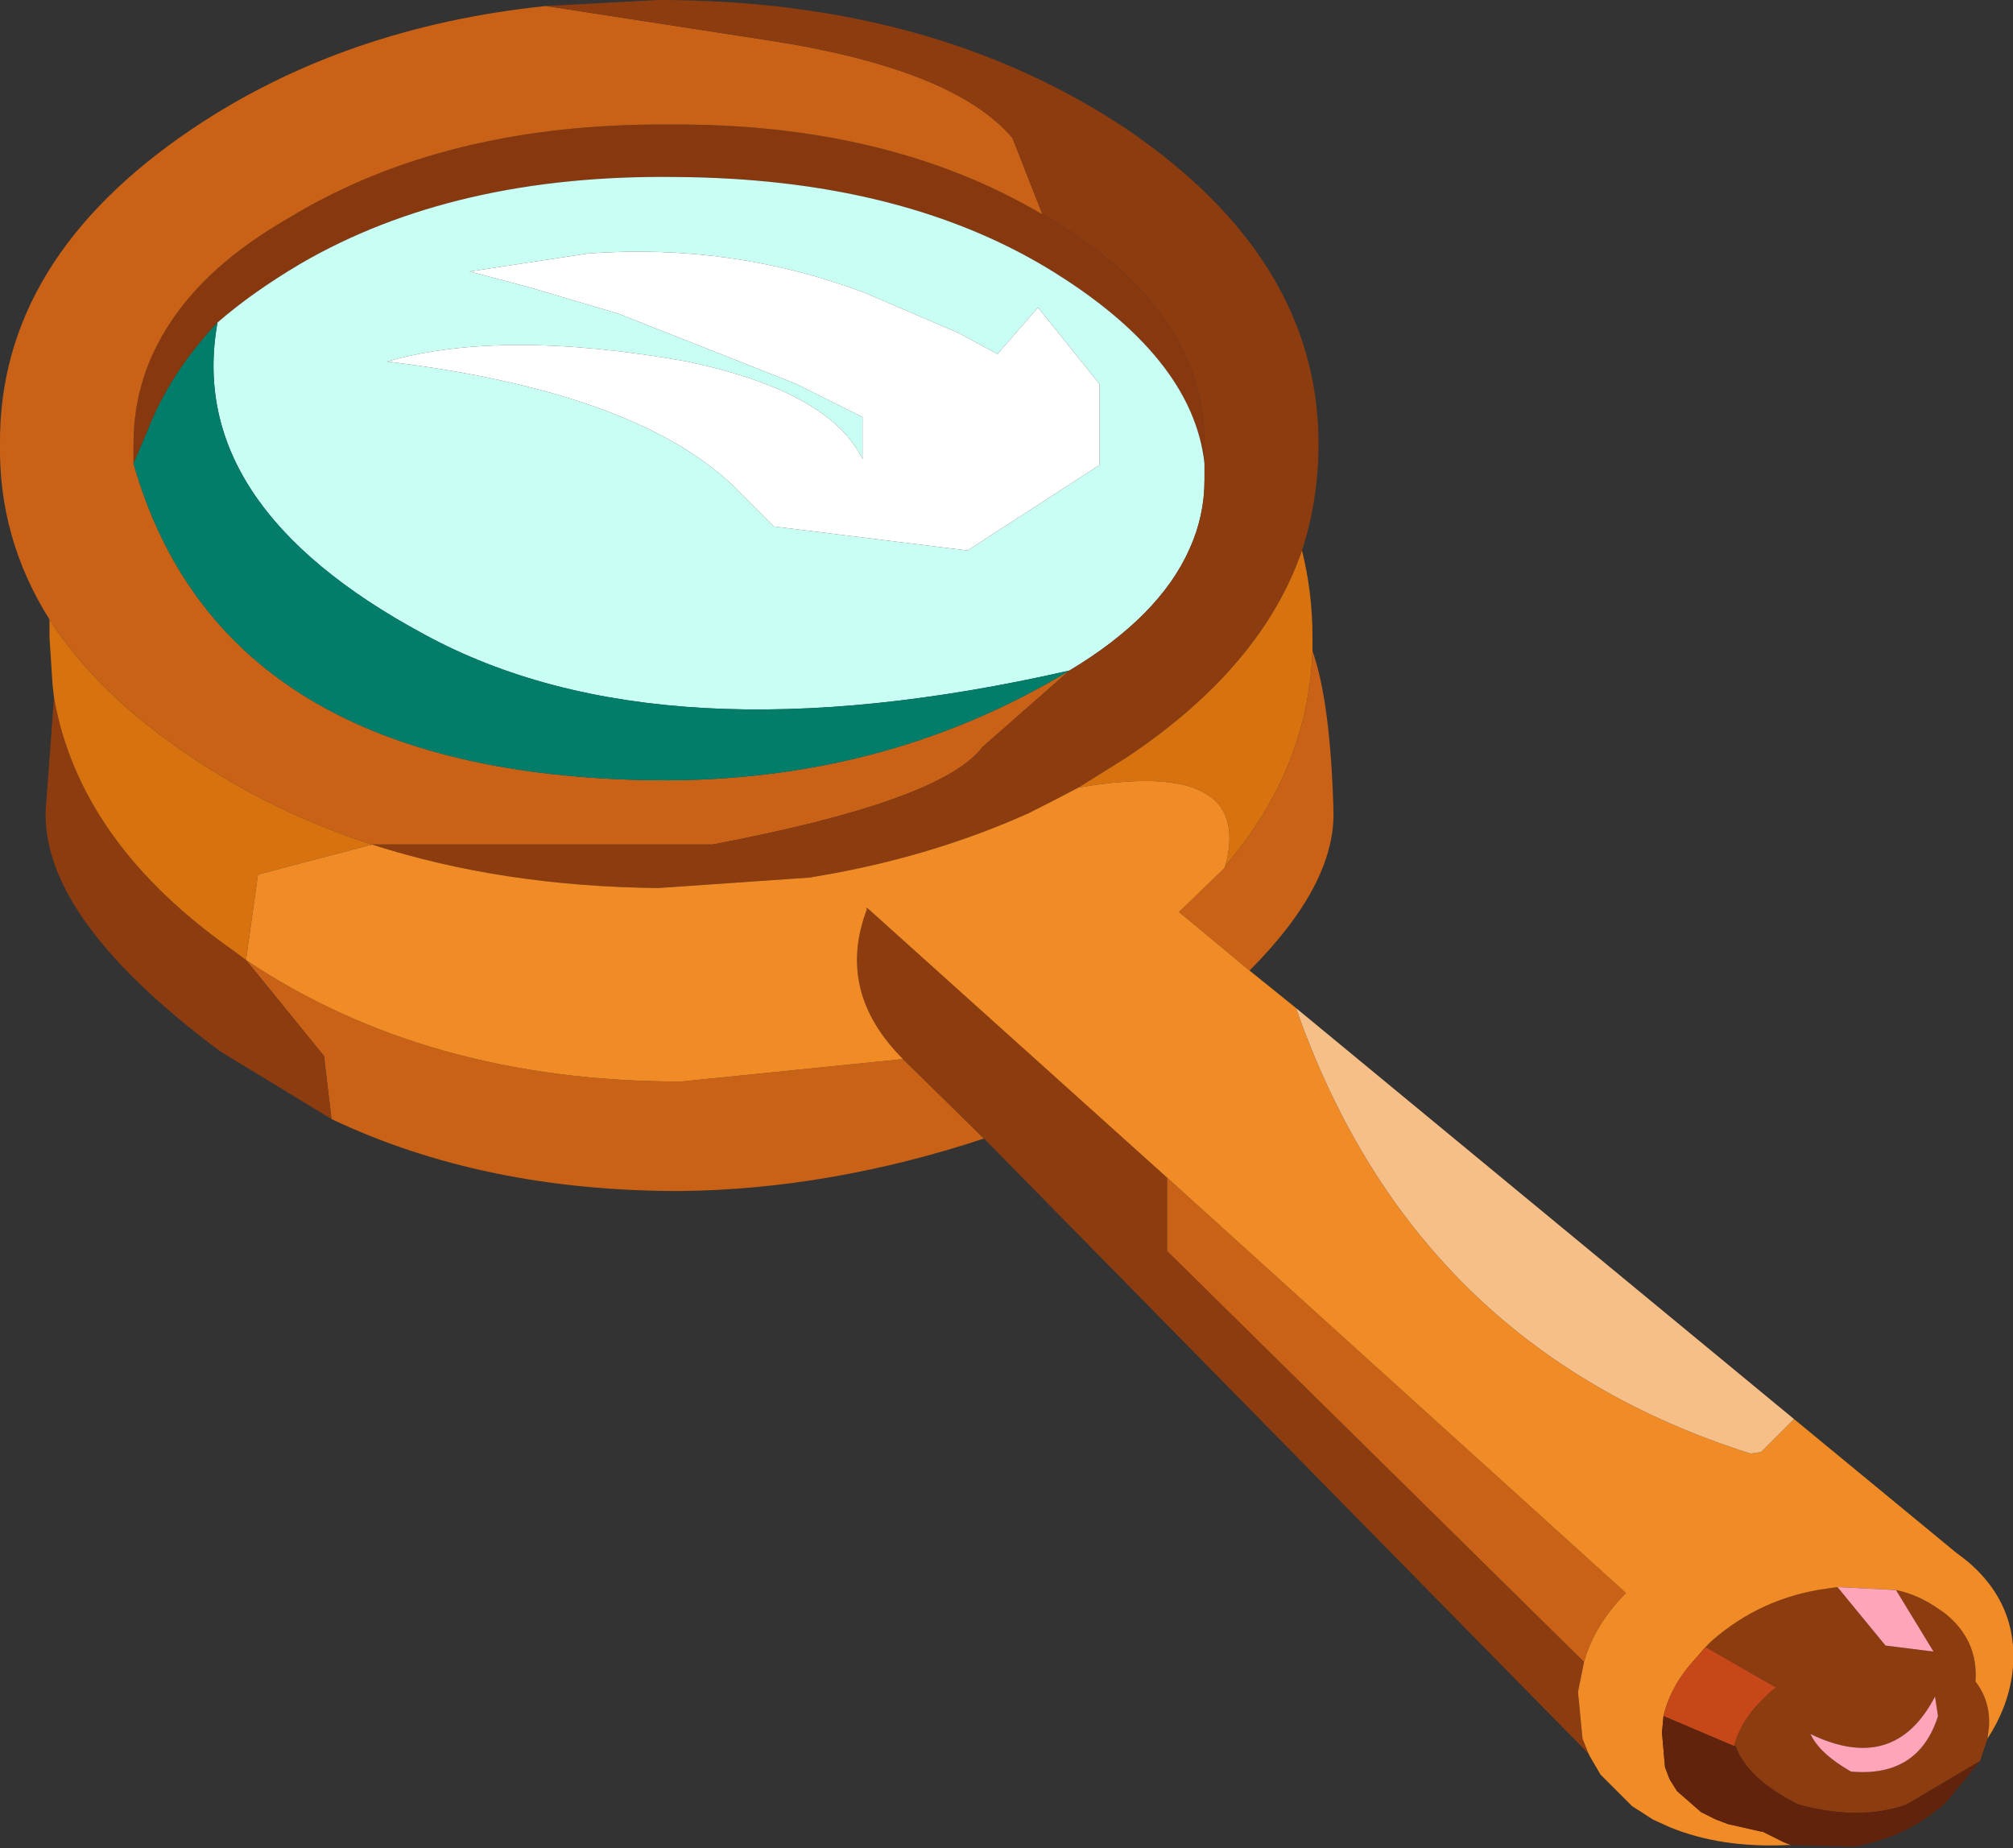 <?xml version="1.0" encoding="UTF-8" standalone="no"?>
<svg xmlns:xlink="http://www.w3.org/1999/xlink" height="61.6px" width="67.1px" xmlns="http://www.w3.org/2000/svg">
  <rect width="100%" height="100%" fill="#333333" stroke="none"/>
  <g transform="matrix(1.0, 0.0, 0.0, 1.0, -241.4, -169.65)">
    <path d="M281.55 185.1 Q281.15 181.5 276.25 178.55 271.3 175.6 263.95 175.55 256.55 175.45 251.4 178.45 249.8 179.4 248.65 180.4 247.05 182.1 246.3 184.05 L245.85 185.1 245.85 184.45 Q245.85 181.65 247.85 179.4 249.05 178.05 251.05 176.9 256.25 173.75 263.7 173.8 271.0 173.75 276.15 176.8 L276.35 176.9 Q281.55 180.0 281.55 184.45 L281.55 185.1" fill="#88380f" fill-rule="evenodd" stroke="none"/>
    <path d="M257.05 178.7 L258.95 179.2 262.0 180.1 267.95 182.45 270.15 183.55 270.15 184.95 Q269.05 182.7 264.3 181.7 258.15 180.6 254.3 181.7 262.55 182.7 265.85 185.85 L267.2 187.2 273.65 188.0 278.05 185.15 278.05 182.45 276.0 179.9 274.65 181.45 273.35 180.75 270.2 179.4 Q265.8 177.75 261.0 178.1 L257.05 178.7 M248.65 180.4 Q249.8 179.4 251.4 178.45 256.55 175.45 263.95 175.55 271.3 175.6 276.25 178.55 281.15 181.5 281.55 185.1 L281.55 185.65 Q281.55 186.85 281.05 187.95 280.05 190.2 277.05 192.0 263.45 195.1 255.55 190.8 247.55 186.5 248.65 180.4" fill="#c9fef5" fill-rule="evenodd" stroke="none"/>
    <path d="M276.15 176.8 Q271.0 173.75 263.7 173.8 256.25 173.75 251.05 176.9 249.05 178.05 247.85 179.4 245.85 181.65 245.85 184.45 L245.85 185.1 Q248.75 195.3 262.75 195.65 270.7 195.85 277.05 192.0 L274.15 194.55 Q272.8 196.35 265.15 197.8 L253.8 197.8 Q250.55 196.75 247.8 194.9 244.65 192.8 243.05 190.3 241.35 187.6 241.4 184.45 241.35 178.3 247.8 173.95 252.85 170.55 259.6 169.85 L267.05 171.0 Q273.2 171.95 275.15 174.25 L276.15 176.8 M285.15 191.35 Q285.75 193.05 285.85 196.7 285.9 199.15 283.05 202.0 L280.7 200.05 280.75 200.0 282.2 198.6 282.25 198.5 Q285.0 195.3 285.15 191.35 M274.2 207.6 Q269.05 209.3 264.05 209.35 257.5 209.35 252.45 206.95 L252.2 204.85 249.6 201.65 Q255.65 205.7 264.1 205.7 L271.5 204.95 274.2 207.6 M280.3 208.9 L295.6 222.75 Q294.55 223.8 294.2 225.05 L280.3 211.35 280.3 208.9" fill="#c96216" fill-rule="evenodd" stroke="none"/>
    <path d="M245.85 185.1 L246.3 184.05 Q247.05 182.1 248.65 180.4 247.55 186.5 255.55 190.8 263.45 195.1 277.05 192.0 270.7 195.85 262.75 195.65 248.75 195.3 245.85 185.1" fill="#027d6a" fill-rule="evenodd" stroke="none"/>
    <path d="M281.55 185.1 L281.55 184.45 Q281.55 180.0 276.35 176.9 L276.15 176.8 275.15 174.25 Q273.2 171.95 267.05 171.0 L259.6 169.85 263.35 169.65 Q272.5 169.65 278.95 173.95 285.35 178.3 285.35 184.45 285.35 186.3 284.8 188.0 283.45 191.9 278.95 194.9 L277.35 195.9 Q276.5 196.35 275.7 196.75 272.7 198.1 269.25 198.75 L268.4 198.9 263.35 199.25 Q258.15 199.2 253.8 197.8 L265.15 197.8 Q272.8 196.35 274.15 194.55 L277.05 192.0 Q280.05 190.2 281.05 187.95 281.55 186.85 281.55 185.65 L281.55 185.1 M252.45 206.95 L248.75 204.7 Q242.5 200.05 242.95 196.3 L243.2 192.9 Q244.05 197.75 249.2 201.35 L249.6 201.65 252.2 204.85 252.45 206.95 M307.65 227.6 L307.4 228.35 304.95 229.8 Q303.4 230.35 301.35 229.8 299.65 228.95 299.25 227.85 L299.2 227.85 Q299.4 227.1 300.0 226.45 L300.4 226.05 300.6 225.9 298.25 224.55 298.45 224.35 Q300.1 222.9 302.3 222.6 L302.65 222.55 304.25 224.5 305.85 224.7 304.6 222.65 Q305.35 222.8 306.05 223.3 L306.2 223.4 Q307.35 224.3 307.25 225.7 307.75 226.35 307.7 227.2 L307.65 227.6 M294.35 228.1 L274.2 207.6 271.5 204.95 Q269.25 202.7 270.3 199.95 L270.35 199.95 280.3 208.9 280.3 211.35 294.2 225.05 294.0 226.05 294.15 227.6 294.35 228.1 M303.1 228.7 Q305.35 228.9 306.0 226.85 L305.9 226.2 Q304.55 228.8 301.75 227.45 302.05 228.1 303.1 228.7" fill="#8d3c10" fill-rule="evenodd" stroke="none"/>
    <path d="M243.05 190.3 Q244.65 192.8 247.8 194.9 250.55 196.75 253.8 197.8 L250.0 198.8 249.6 201.65 249.2 201.35 Q244.05 197.75 243.2 192.9 L243.15 192.45 243.05 190.9 243.05 190.3 M284.8 188.0 Q285.15 189.4 285.15 190.9 L285.15 191.35 Q285.0 195.3 282.25 198.5 283.2 194.9 277.35 195.9 L278.95 194.9 Q283.45 191.9 284.8 188.0" fill="#d7720f" fill-rule="evenodd" stroke="none"/>
    <path d="M257.05 178.7 L261.0 178.1 Q265.8 177.75 270.2 179.4 L273.35 180.75 274.65 181.45 276.0 179.9 278.05 182.45 278.05 185.15 273.65 188.0 267.2 187.2 265.85 185.85 Q262.55 182.7 254.3 181.7 258.15 180.6 264.3 181.7 269.05 182.7 270.15 184.95 L270.15 183.55 267.95 182.45 262.0 180.1 258.95 179.2 257.05 178.7" fill="#ffffff" fill-rule="evenodd" stroke="none"/>
    <path d="M283.05 202.0 L284.6 203.25 Q288.55 214.55 299.75 218.1 L300.1 218.05 301.2 216.95 306.6 221.4 306.8 221.55 307.05 221.75 Q308.65 223.15 308.5 225.2 308.4 226.45 307.65 227.6 L307.7 227.2 Q307.75 226.35 307.25 225.7 307.35 224.3 306.2 223.4 L306.05 223.3 Q305.35 222.8 304.6 222.65 L302.65 222.55 302.3 222.6 Q300.1 222.9 298.45 224.35 L298.25 224.55 297.95 224.9 Q297.1 225.8 296.85 226.85 L296.8 227.4 296.9 228.55 297.05 228.95 297.3 229.35 298.1 230.05 298.6 230.3 299.0 230.45 300.1 230.7 300.15 230.7 300.55 230.9 300.85 231.05 301.1 231.15 300.95 231.15 Q298.75 231.25 297.05 230.55 L296.5 230.3 295.8 229.85 294.75 228.8 294.4 228.2 294.35 228.1 294.15 227.6 294.0 226.05 294.2 225.05 Q294.55 223.8 295.6 222.75 L280.3 208.9 270.35 199.95 270.25 199.9 270.3 199.95 Q269.25 202.7 271.5 204.95 L264.1 205.7 Q255.65 205.7 249.6 201.65 L250.0 198.8 253.8 197.8 Q258.15 199.2 263.35 199.25 L268.4 198.9 269.25 198.75 Q272.7 198.1 275.7 196.75 276.5 196.35 277.35 195.9 283.2 194.9 282.25 198.5 L282.2 198.6 280.75 200.0 280.7 200.05 283.05 202.0" fill="#f18b25" fill-rule="evenodd" stroke="none"/>
    <path d="M302.65 222.55 L304.6 222.65 305.85 224.7 304.25 224.5 302.65 222.55 M303.1 228.7 Q302.05 228.1 301.75 227.45 304.55 228.8 305.9 226.2 L306.0 226.85 Q305.35 228.9 303.1 228.7" fill="#fea5ba" fill-rule="evenodd" stroke="none"/>
    <path d="M298.25 224.55 L300.6 225.9 300.4 226.05 300.0 226.45 Q299.4 227.1 299.2 227.85 L296.85 226.85 Q297.1 225.8 297.95 224.9 L298.25 224.55" fill="#c74718" fill-rule="evenodd" stroke="none"/>
    <path d="M307.4 228.35 L306.25 229.75 Q304.95 230.9 303.2 231.2 L301.1 231.15 300.85 231.05 300.55 230.9 300.15 230.7 300.1 230.7 299.0 230.45 298.6 230.3 298.1 230.05 297.3 229.35 297.05 228.95 296.9 228.55 296.8 227.4 296.85 226.85 299.2 227.85 299.25 227.85 Q299.65 228.95 301.35 229.8 303.4 230.35 304.95 229.8 L307.4 228.35" fill="#61230c" fill-rule="evenodd" stroke="none"/>
    <path d="M284.6 203.25 L301.2 216.95 300.1 218.05 299.75 218.1 Q288.55 214.55 284.6 203.25" fill="#f7bf88" fill-rule="evenodd" stroke="none"/>
  </g>
</svg>
